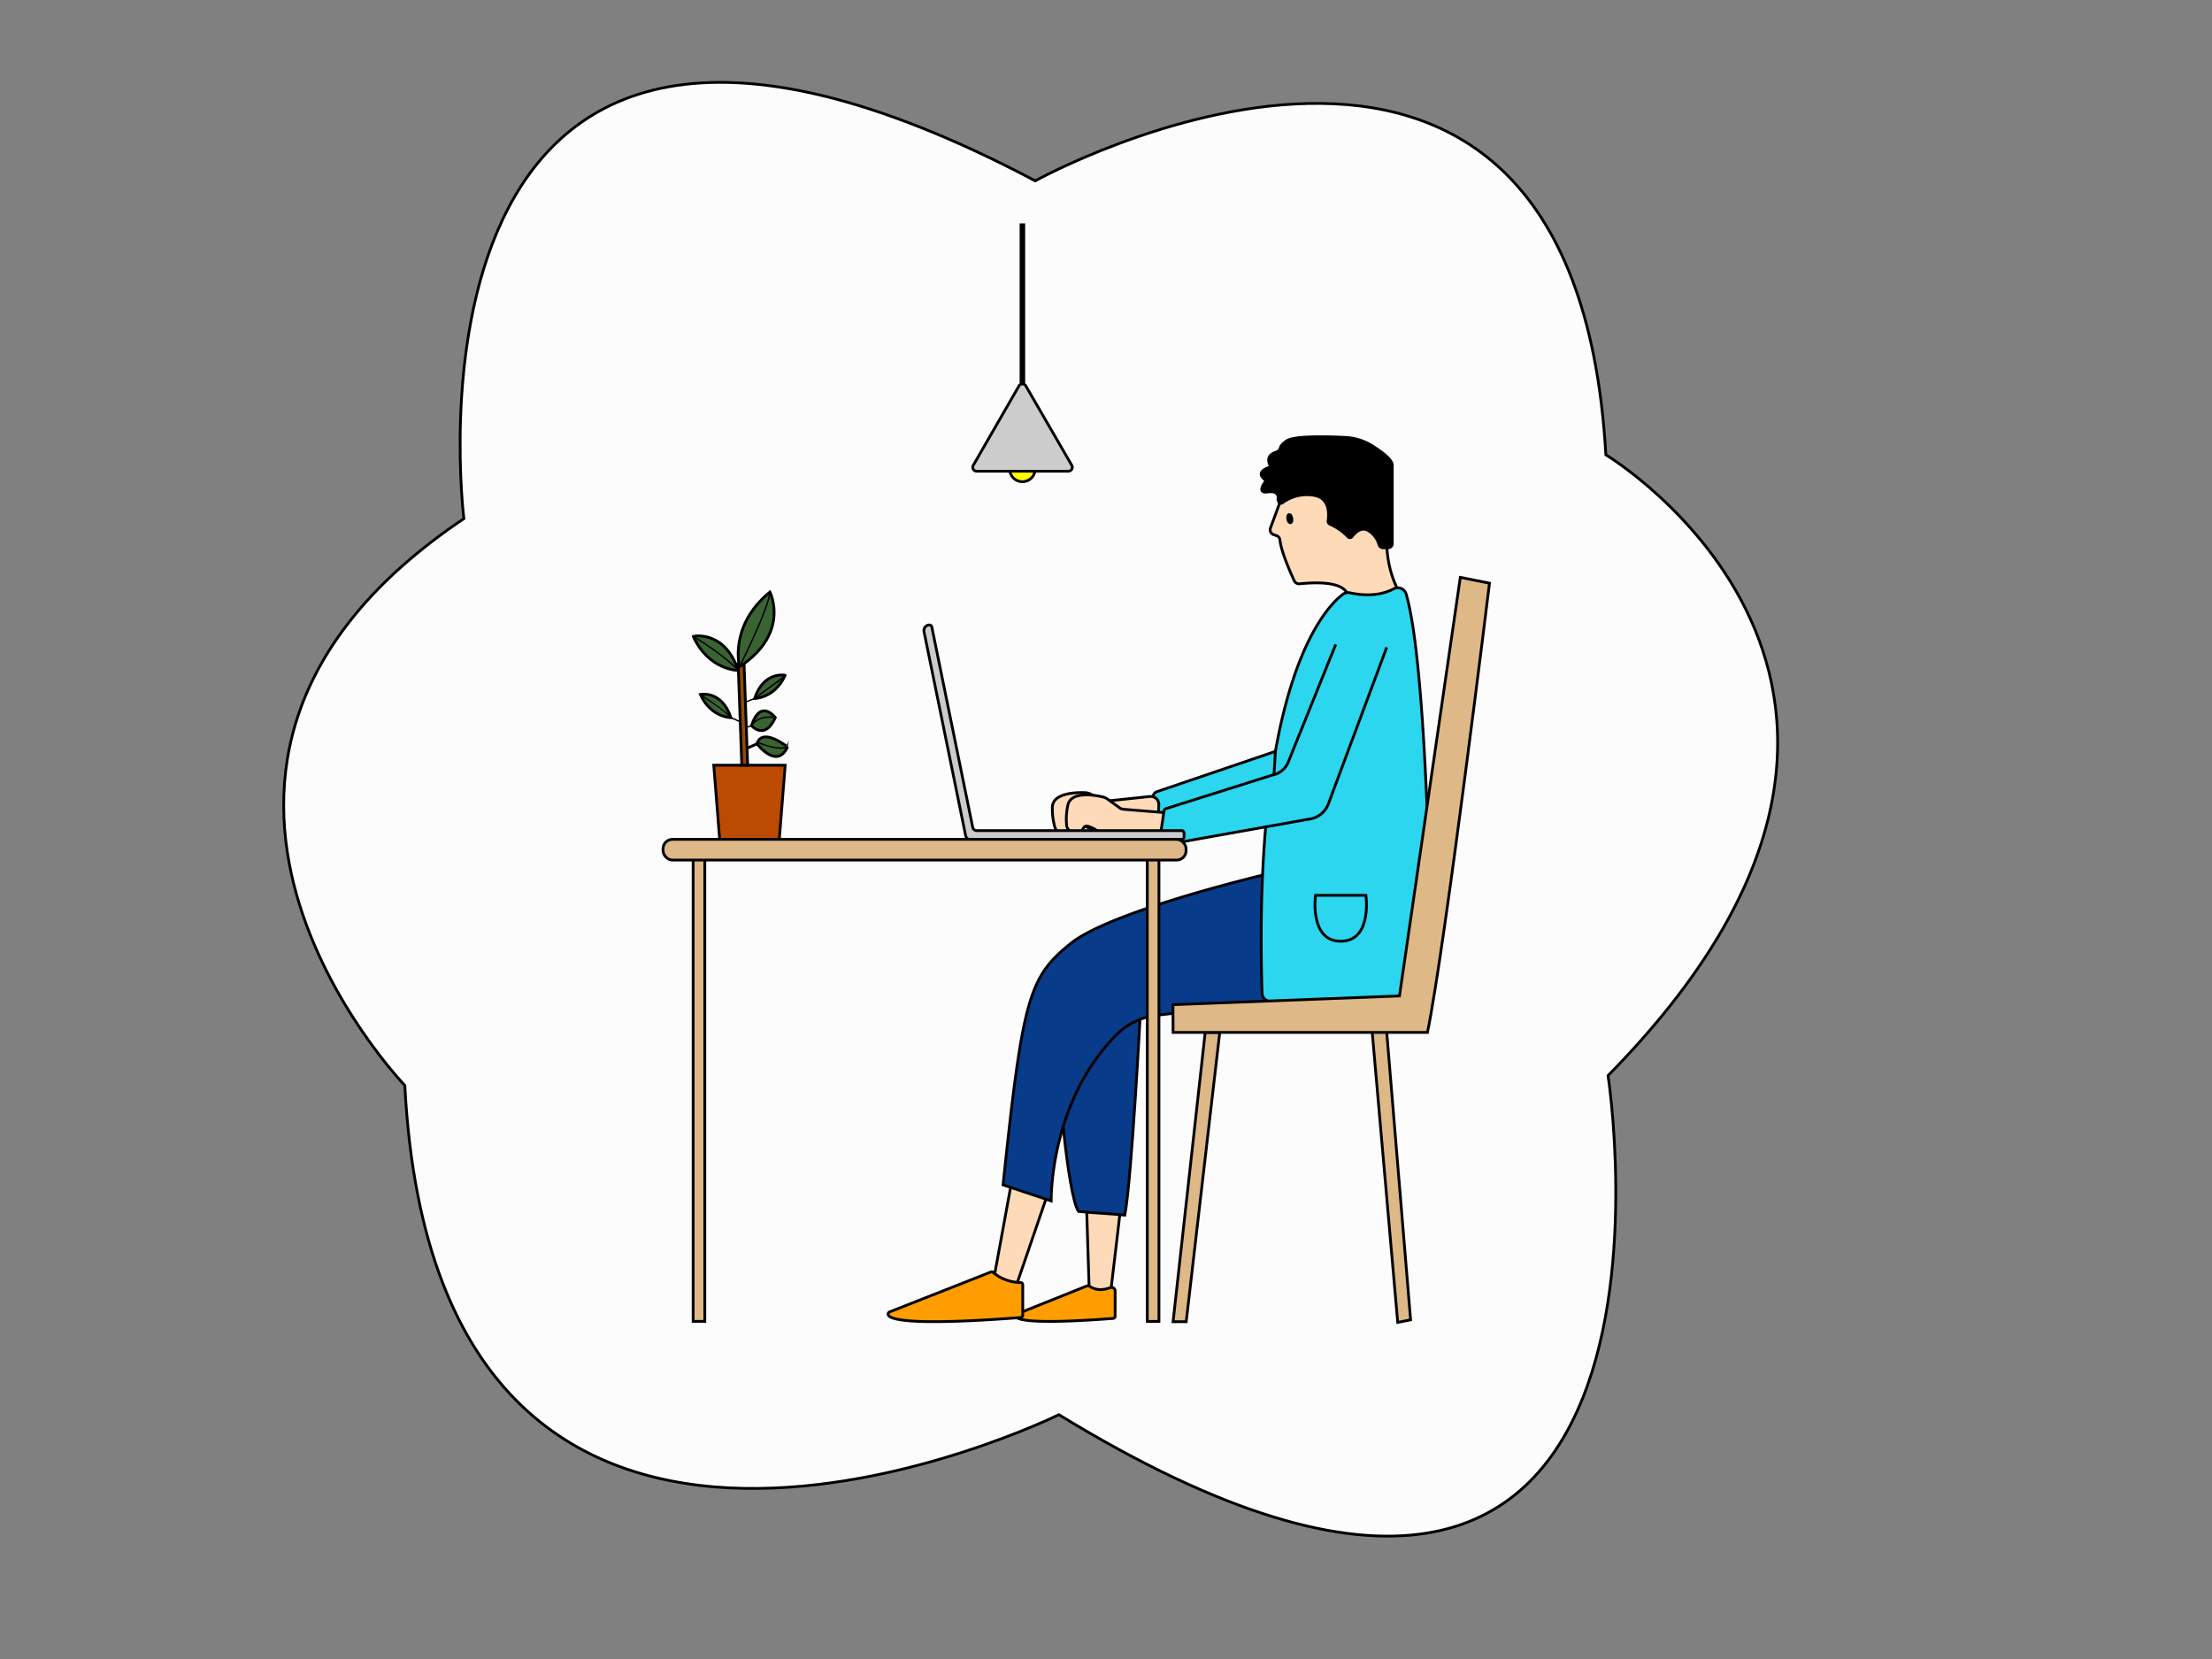 <svg xmlns="http://www.w3.org/2000/svg" viewBox="0 0 800 600"><rect x="0" y="0" width="800" height="600" fill="#808080" stroke="none"/><defs><style>.cls-1{fill:#fcfcfc;}.cls-1,.cls-10,.cls-11,.cls-12,.cls-13,.cls-14,.cls-15,.cls-16,.cls-2,.cls-3,.cls-4,.cls-5,.cls-6,.cls-7,.cls-8,.cls-9{stroke:#000;stroke-miterlimit:10;}.cls-2{fill:#ffdab9;}.cls-3{fill:#ff9c00;}.cls-4{fill:#083b8a;}.cls-6{fill:#2bd6ee;}.cls-7{fill:#ccc;}.cls-8{fill:#deb887;}.cls-16,.cls-9{fill:#fff;}.cls-10{fill:#ff0;}.cls-11{fill:#bb4b00;}.cls-12{fill:#964b00;}.cls-13,.cls-14{fill:#3a6332;}.cls-14,.cls-15,.cls-16{stroke-width:0.5px;}.cls-15{fill:none;}</style></defs><g id="Camada_13" data-name="Camada 13"><path class="cls-1" d="M167.77,187.57S136.38-60.41,374.41,65.4c0,0,194.5-107.61,206.37,99.08,0,0,139.25,83.76.79,224.52,0,0,41.91,269.8-198.61,122.64,0,0-224.69,110.77-236.55-119.08C146.41,392.56,34.85,276.75,167.77,187.57Z"/></g><g id="Pernas"><polygon class="cls-2" points="359.49 462.15 365.6 428.84 378.81 432.1 367.38 465.45 359.49 462.15"/><polygon class="cls-2" points="393.96 467.5 392.99 437.09 405.22 437.44 401.51 468.91 393.96 467.5"/></g><g id="Tênis"><path class="cls-3" d="M394.28,465.31a1.47,1.47,0,0,0-1.39-.15l-25.32,10.15s-6.08,4.63,35,1.52a.79.79,0,0,0,.73-.79v-9.15a1.28,1.28,0,0,0-1.74-1.2C399.74,466.39,396.82,467,394.28,465.31Z"/><path class="cls-3" d="M359.15,460.15a.75.75,0,0,0-.75-.12l-36.77,14.48s-8.23,6.26,47.46,2a.85.85,0,0,0,.8-.85v-11a.82.82,0,0,0-.82-.82A15.54,15.54,0,0,1,359.15,460.15Z"/></g><g id="Calça"><path class="cls-4" d="M390.07,438.14c6.92.66,9.82.66,16.74,1.32,2.48-13,5.67-74.12,5.67-74.12l-29.3,13.72C382,387,386.2,432.78,390.07,438.14Z"/><path class="cls-4" d="M362.77,428.53l17.41,5.8s-.68-35.45,23.45-59.95a24.76,24.76,0,0,1,14.93-7.23l39-4.39,2.95-47.19s-58.22,13.5-73.25,25.63S369.89,360.49,362.77,428.53Z"/></g><g id="Cabeça"><path class="cls-2" d="M487.52,215.32c-.79-2.87-4.75-5.45-17.51-4.18a1.91,1.91,0,0,1-1.93-1.09c-1.38-3-4.76-10.6-5.17-14.77a1.89,1.89,0,0,0-1.32-1.59l-.89-.28a1.9,1.9,0,0,1-1.21-2.48l9.08-24.59a1.93,1.93,0,0,1,1.39-1.21c4.61-1,33.4-3.9,32.59,19.55,0,0-3.88,15.51,3.14,28.82.61,1.15,1.49,2.07.61,3l-15.54-.42A1.91,1.91,0,0,1,487.52,215.32Z"/><path class="cls-5" d="M502.1,198.09a1.43,1.43,0,0,0,1.43-1.43V168.23c0-2-3.81-4.82-7.14-6.93a20.24,20.24,0,0,0-9.84-3.11c-6.83-.33-18.59-.6-21.21,1.25-1.51,1.06-2.1,1.86-2.27,2.44a2.25,2.25,0,0,1-1.45,1.62c-1.82.56-4,1.95-2,5.36,0,0-6.61,1.65-1.67,4.93,0,0-4,4.76.57,4.13s3.67,2.69,3.67,2.69.3,2.14,1.7,1.17a14.92,14.92,0,0,1,11.64-2.58c5.45,1.11,5.13,6.88,4.79,9.12a1.17,1.17,0,0,0,.67,1.25,20.82,20.82,0,0,1,6.43,4.46,1,1,0,0,0,1.62,0c1.08-1.44,3.15-3.48,5.62-2.26a8.65,8.65,0,0,1,4.1,5.3,1.52,1.52,0,0,0,1.45,1.05Z"/><ellipse class="cls-5" cx="466.47" cy="187.57" rx="0.73" ry="1.52" transform="translate(-25.43 83.6) rotate(-9.97)"/></g><g id="Tronco"><path class="cls-6" d="M485.67,214.94c-6.19,4.64-32.66,31.23-29.23,144.2a3.15,3.15,0,0,0,3.15,3.05h55.07a3.15,3.15,0,0,0,3.15-3.17c-.19-19-1.5-117.68-9.25-144.14a3.14,3.14,0,0,0-4.49-1.93c-2.93,1.56-8.11,3.13-15.85,1.45A3.13,3.13,0,0,0,485.67,214.94Z"/><path class="cls-6" d="M475.78,323.8H494s2.37,16.61-9.1,16.61S475.78,323.8,475.78,323.8Z"/></g><g id="Braços"><path class="cls-6" d="M461.26,271.75l-42.9,14.59a2,2,0,0,0-1.3,2.19L418.68,299l41.7-12.22Z"/><path class="cls-2" d="M415.89,288.06l-15.19,1.61a3.05,3.05,0,0,1-1.55-.26l-4.73-2.23a5.35,5.35,0,0,0-2.08-.51c-3.14-.11-11.76.08-11.74,5.42a24,24,0,0,0,.91,7.08,2.9,2.9,0,0,0,2.35,2l.56.08a3,3,0,0,0,3.22-2.07,2.37,2.37,0,0,1,.4-.75c.81-1,4.58.51,5.85,1.05a2.88,2.88,0,0,0,.92.22c2.61.18,14.8,1,21.56,0a2.9,2.9,0,0,0,2.51-2.78l.22-5.9A2.9,2.9,0,0,0,415.89,288.06Z"/><path class="cls-2" d="M421.59,293.93l-15.23-1.24a2.93,2.93,0,0,1-1.47-.54l-4.23-3.07a5.18,5.18,0,0,0-1.94-.88c-3.08-.7-11.58-2.12-12.55,3.14a23.9,23.9,0,0,0-.42,7.13,2.88,2.88,0,0,0,1.94,2.39l.53.19a3,3,0,0,0,3.55-1.43,2.28,2.28,0,0,1,.53-.67c1-.82,4.4,1.35,5.55,2.12a3.07,3.07,0,0,0,.87.38c2.53.67,14.36,3.69,21.17,4.05a2.91,2.91,0,0,0,3-2.27l1.31-5.75A2.91,2.91,0,0,0,421.59,293.93Z"/><path class="cls-6" d="M501.52,234.13l-20.9,56.07a8.73,8.73,0,0,1-7.6,6.12l-52.85,9.44a.79.79,0,0,1-.91-.89L421,293.22a.91.91,0,0,1,.63-.74l38.51-12.15a7.79,7.79,0,0,0,5.95-5.16l17-42.1"/></g><g id="Notebook"><path class="cls-7" d="M351.8,299.23,337,226.74a.89.89,0,0,0-.87-.7h0a2,2,0,0,0-1.95,2.39l15.07,73.85a1.61,1.61,0,0,0,1.58,1.29h76.52a.88.88,0,0,0,.89-.88v-1.4a.89.89,0,0,0-.89-.88H353.25A1.48,1.48,0,0,1,351.8,299.23Z"/></g><g id="Cadeira"><polygon class="cls-8" points="424.26 478.01 429.01 478.01 441.14 373.38 435.87 373.38 424.26 478.01"/><polygon class="cls-8" points="505.5 478.25 510.16 477.33 501.25 369.93 496.07 370.95 505.5 478.25"/><path class="cls-8" d="M424.26,373.38h92c6.32-30.59,22.43-162.46,22.43-162.46l-10.55-2.11-22,151.38-81.92,3.17Z"/></g><g id="Lâmpada"><rect class="cls-9" x="369.27" y="81.29" width="0.99" height="59.37"/><circle class="cls-10" cx="369.77" cy="169.58" r="4.64"/><path class="cls-7" d="M368.53,139.57,352,168.28a1.43,1.43,0,0,0,1.23,2.14h33.15a1.43,1.43,0,0,0,1.24-2.14L371,139.57a1.43,1.43,0,0,0-2.47,0L352,168.28a1.43,1.43,0,0,0,1.23,2.14h33.15a1.43,1.43,0,0,0,1.24-2.14L371,139.57A1.43,1.43,0,0,0,368.53,139.57Z"/></g><g id="Vaso"><polygon class="cls-11" points="281.78 304.4 260.34 304.4 258.14 276.75 269.33 276.75 283.97 276.75 281.78 304.4"/><polygon class="cls-12" points="268.28 276.75 266.96 240.08 269.07 239.29 270.39 276.75 268.28 276.75"/><path class="cls-13" d="M264.35,259.54s-7.27,0-11.06-8.39C253.29,251.15,261,249.49,264.35,259.54Z"/><path class="cls-13" d="M267,242.47s-10.7,0-16.28-12.34C250.68,230.13,262.07,227.69,267,242.47Z"/><path class="cls-13" d="M267.45,241.18s-4-14.76,11-27.08C278.45,214.1,286,228.92,267.45,241.18Z"/><path class="cls-13" d="M272.9,252.61s7.28,0,11.07-8.39C284,244.22,276.23,242.57,272.9,252.61Z"/><path class="cls-13" d="M273.75,269s7.27,9.55,11.06,1.13C284.81,270.15,275.73,262.79,273.75,269Z"/><line class="cls-9" x1="273.75" y1="269.02" x2="270.39" y2="270.52"/><path class="cls-13" d="M271.77,262.45s4.85,5.51,8.64-2.91C280.41,259.54,275.09,252.4,271.77,262.45Z"/><path class="cls-14" d="M250.68,230.13s10.94,6.45,16.28,12.34"/><path class="cls-15" d="M267.45,241.18s10.91-21.88,11-27.08"/><path class="cls-15" d="M280.41,259.54s-5.91-1.3-8.64,2.91l-1.68.57"/><path class="cls-15" d="M284.81,270.15s-2.68,1.65-10.86-1.67"/><line class="cls-16" x1="267.71" y1="261.04" x2="264.35" y2="259.54"/><path class="cls-16" d="M253.29,251.15s9.71,6.58,10.58,8"/><line class="cls-16" x1="269.7" y1="253.87" x2="272.9" y2="252.61"/><path class="cls-14" d="M273.29,252.27S284,244.61,284,244.22"/></g><g id="Mesa"><rect class="cls-8" x="250.68" y="307.24" width="4.22" height="170.65"/><rect class="cls-8" x="414.93" y="307.31" width="4.22" height="170.59"/><rect class="cls-8" x="239.8" y="303.57" width="189.16" height="7.48" rx="3.39"/></g></svg>